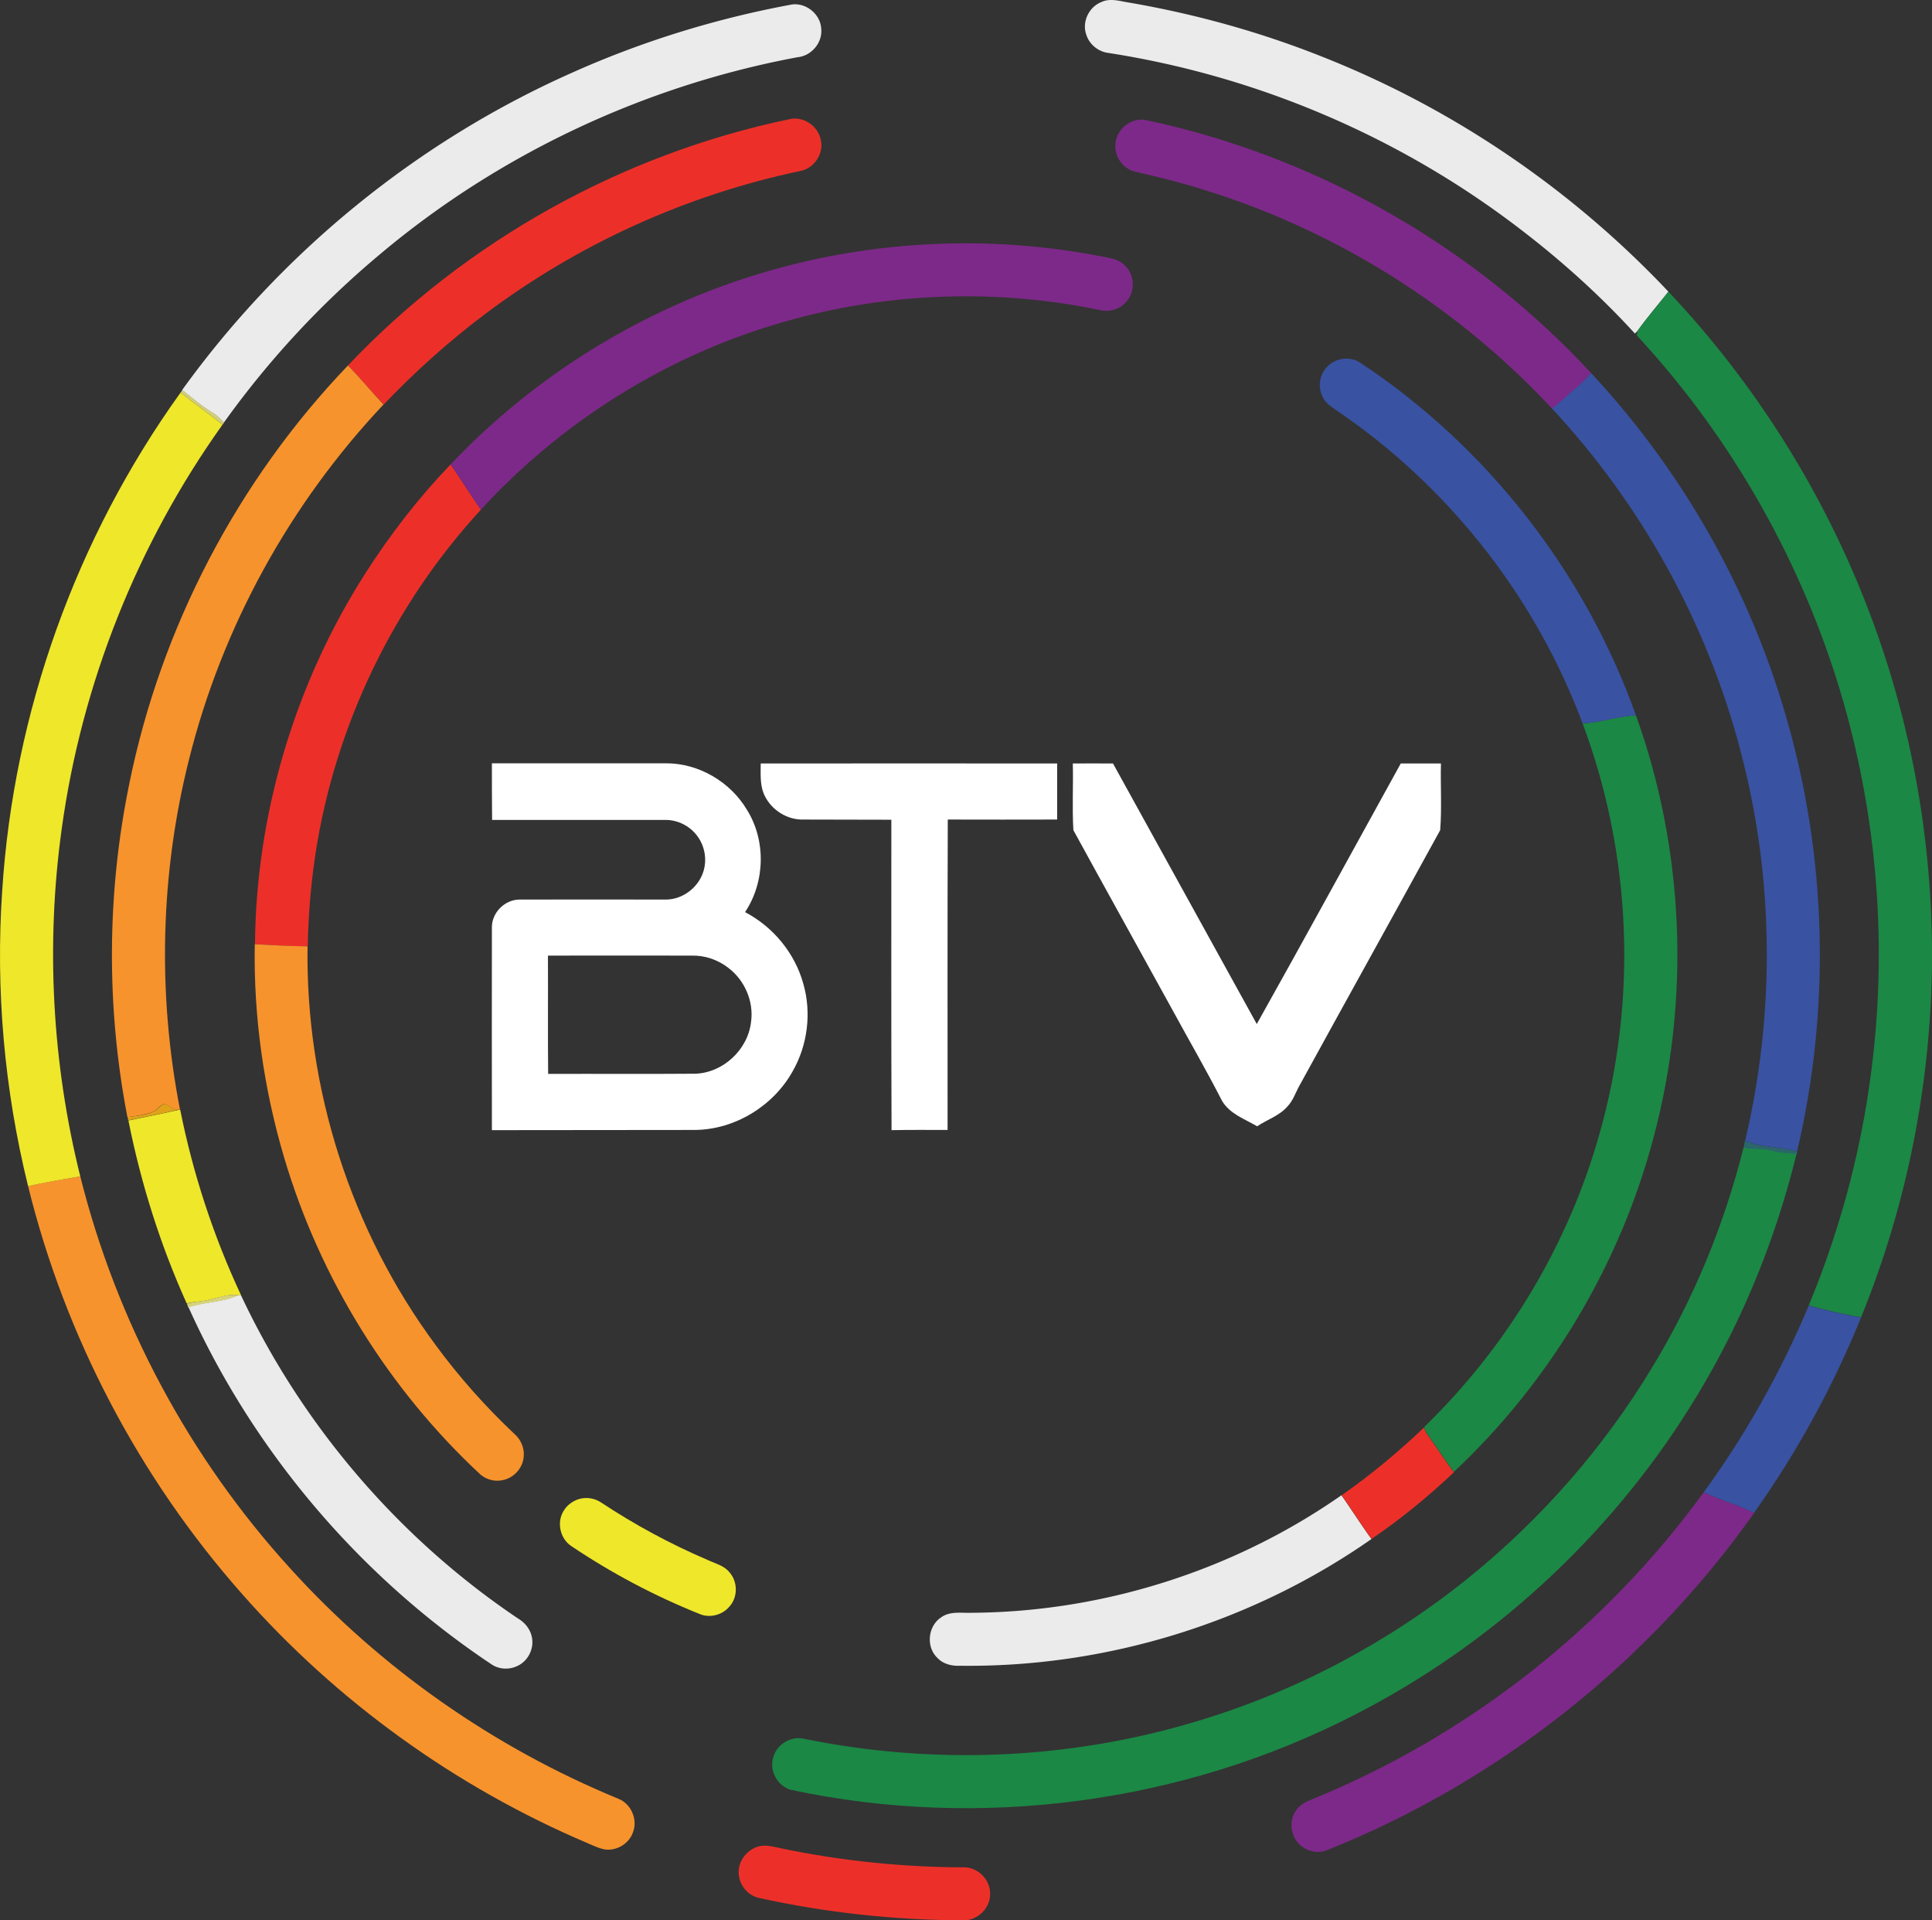 <svg xmlns="http://www.w3.org/2000/svg" version="1.1" id="Capa_1" x="0" y="0" style="enable-background:new 0 0 1000 994" xml:space="preserve" viewBox="0.26 0.2 999.74 993.5"><rect x="0.26" y="0.2" width="999.74" height="993.5" fill="#333333" stroke="none"/><style>.st0{fill:#ebebeb}.st1{fill:#ec3029}.st2{fill:#7d2989}.st3{fill:#1b8845}.st4{fill:#3952a2}.st5{fill:#f7932c}.st7{fill:#efe72a}.st8{fill:#fff}</style><g id="_x23_ebebebff"><path class="st0" d="M562.3 17.9c-2.2-6.5 1.5-14.1 7.8-16.6 4.7-2.3 10-.4 14.8.3 34.1 5.9 67.6 15.2 99.7 28 67.6 26.7 129.1 68.6 179 121.5-5.3 6.7-10.9 13.2-15.9 20.2-.5.5-1 1-1.4 1.5-18.1-19.8-38-37.7-59.3-54-62-47.6-135.9-79.2-213.1-91.2-5.3-.6-10.1-4.5-11.6-9.7zM295.2 38.3C331.6 21.9 369.9 10 409.1 2.7c7.6-1.7 15.7 4.5 16.1 12.3.8 7.2-5 14.1-12.2 14.8-79 14.7-154.1 49.9-215.7 101.6a469.67 469.67 0 0 0-81.1 87.3c-1.7-1.4-3.2-3.1-5-4.4-6-3.5-11.2-8-16.7-12.3 51.1-70.9 121-128.1 200.7-163.7zM123.6 670.2h1.3c31.6 67.3 81.7 125.9 143.5 167.4 3.7 2.2 6.6 5.9 7.2 10.3.9 5.7-2.3 11.8-7.6 14.2-4.3 2.1-9.6 1.8-13.5-.9-68.1-45.4-123.1-110.1-156.7-184.7 8.4-2.9 17.7-2.5 25.8-6.3zM503 834.6c68-.4 135.7-21.9 191.4-60.8 5 7.1 9.7 14.5 14.8 21.6l.8 1C648.1 839.7 572.5 863 497 862c-4.3.2-8.8-.9-11.8-4.2-5.8-5.6-4.8-16.2 1.9-20.7 4.6-3.5 10.6-2.3 15.9-2.5z"/></g><g id="_x23_ec3029ff"><path class="st1" d="M180.3 189.3c61-64.4 141.9-109.5 228.8-127.5 6.9-1.5 14.3 3.5 15.8 10.4 2 7.3-3.4 15.3-10.7 16.5-58.9 12.4-115 37.9-163.1 74.1-18.7 14.1-36.2 29.8-52.3 46.7-6.3-6.6-12.1-13.6-18.5-20.2zM189.2 297c12.9-20.2 27.6-39.2 44.2-56.5 5.4 7.7 10.3 15.7 15.7 23.4-45.3 49.2-75.5 112-85.6 178.1-2.4 15.8-3.7 31.8-4 47.8-9.1 0-18.2-.6-27.3-1.1.6-67.6 20.7-134.8 57-191.7zM694.5 773.8c15.2-10.6 29.5-22.5 42.9-35.3-.2 1.9 1.2 3.4 2.2 4.9 4.4 6.1 8.4 12.5 13 18.5-13.3 12.6-27.5 24.2-42.6 34.5-.2-.3-.6-.8-.8-1-5-7.2-9.7-14.5-14.7-21.6zM392.4 955.6c4.2-1.3 8.6.2 12.7 1 30.9 6.4 62.3 9.6 93.8 9.7 7.3-.2 13.9 6.4 13.7 13.7.2 7.3-6.4 13.8-13.7 13.7-35.6-.1-71.2-3.9-106-11.6-6.6-1.4-11.3-8.4-10.3-15.1.7-5.2 4.8-9.9 9.8-11.4z"/></g><g id="_x23_7d2989ff"><path class="st2" d="M577.5 74.1c.8-7.4 8.3-13.2 15.6-11.8 87.8 18.5 169.5 65 230.5 130.9-2.8 3.2-5.8 6.3-9.2 9-3.8 3-7 6.7-11 9.4-48.1-51.7-109.6-90.8-177-112.2-12.7-4.1-25.5-7.4-38.5-10.3-6.6-1.4-11.4-8.3-10.4-15zM403 139c54.5-14.9 112.5-16.9 168-6 4 .7 8.5 1.4 11.4 4.6 5.2 4.9 5.4 14.1.3 19.1-3.4 3.9-9 5.1-13.9 3.8-55.5-11.5-113.8-8.8-167.9 7.7-58 17.5-110.9 51.1-151.8 95.7-5.3-7.7-10.3-15.7-15.7-23.4 45.8-48.4 105.2-84 169.6-101.5zM679.9 930.8c80.3-32.8 151-88.4 202-158.6 8.5 4.2 17.6 6.5 26.1 10.7-54.9 77.7-132.5 139.1-220.8 174.4-4.9 2.1-10.9.8-14.6-3-4.6-4.4-5.4-12.2-1.7-17.4 2-3.2 5.6-4.8 9-6.1z"/></g><g id="_x23_1b8845ff"><path class="st3" d="M863.6 151.1c44.5 47.1 79.7 102.9 103 163.3 21.8 56.3 33 116.5 33.4 176.8v5.6c-.4 63.2-12.8 126.4-36.7 184.9-9.2-1.5-18.2-3.7-27.1-6.1 17.3-41.6 28.7-85.8 33.5-130.6 7.3-67 .1-135.6-21.1-199.6-21.1-63.5-55.8-122.6-101.4-171.7.2-.8.3-1.7.5-2.5 5-6.8 10.6-13.3 15.9-20.1zM819.2 374.5c9.3-.5 18.3-3.8 27.6-4.2 25 69.4 28.2 146.4 9.3 217.7-17.3 66.1-53.7 127-103.5 173.7-4.6-6-8.6-12.4-13-18.5-1-1.5-2.4-2.9-2.2-4.9 42.7-41.4 74.4-94.1 90.5-151.4 19.8-69.3 16.6-144.8-8.7-212.4z"/><path class="st3" d="M902.5 593.8c5.1.9 10.5.3 15.5 1.8 3.7 1.1 7.5.7 11.2 1.5l.7.1c-11.4 46.6-30.1 91.4-55.7 131.9-42.1 66.9-102.4 122.2-172.8 158.2-89 45.9-194 59.8-291.9 38.9-6.8-1.9-11.2-9.7-9.2-16.5 1.6-6.7 8.8-11.4 15.6-10 67.1 13.8 137.5 10.9 203.1-8.8 51.1-15.2 99.2-40.6 140.8-74.1 37.9-30.5 70.5-67.8 95.6-109.5 21.3-35.1 37.1-73.5 47.1-113.5z"/></g><g id="_x23_3952a2ff"><path class="st4" d="M687 190c4.1-4.5 11.4-5.6 16.6-2.5 65.8 43.3 116.8 108.6 143.2 182.8-9.3.5-18.3 3.7-27.6 4.2C795.5 311 752.4 255.1 697 216.1c-3.3-2.5-6.9-4.4-9.9-7.2-5.1-5-5.2-13.9-.1-18.9z"/><path class="st4" d="M823.6 193.2c46.9 50.3 81.9 111.7 100.9 177.8 21.2 72.8 23.1 151.1 5.7 224.9-8.8-2.6-18.3-1.8-26.9-5.5 15.7-66.4 15-136.6-2.6-202.5-17.3-65.6-51.1-126.7-97.4-176.4 4-2.7 7.3-6.3 11-9.4 3.4-2.6 6.4-5.7 9.3-8.9zM881.9 772.2c21.8-29.9 40-62.4 54.3-96.5 9 2.4 18 4.6 27.1 6.1-14.5 35.7-33.1 69.7-55.4 101.1-8.4-4.2-17.6-6.6-26-10.7z"/></g><g id="_x23_f7932cff"><path class="st5" d="M67.2 405.5c16.4-80.8 56.1-156.7 113.1-216.2 6.4 6.5 12.2 13.6 18.4 20.2-48.4 51.3-83.5 115-100.6 183.5-14.9 59.1-16.4 121.4-4.7 181.2l-1.2.2c-2.4-.3-4.4-1.8-6.4-3.1-2.7.2-4 3.1-6.3 4.1-4.2 1.6-8.8 2.2-13.3 2.8-11-56.9-10.7-115.9 1-172.7zM132.1 488.7c9.1.5 18.2 1 27.3 1.1-1.1 73.6 22.5 147.2 66.3 206.3 12.2 16.6 26 32.1 41 46.2 3 2.7 4.8 6.7 4.6 10.8-.1 5.9-4.5 11.3-10.2 12.7-4.2 1.2-8.9.1-12.2-2.7-47.7-44.3-83.1-101.6-101.6-164-10.6-35.8-15.9-73.2-15.2-110.4zM14.8 613.9c8.9-2.2 18-3.5 27-5.1C60.6 684 98.2 754.3 150.4 811.6c46.8 51.7 105.4 92.7 169.8 119.2 6.5 2.5 10.1 10.5 7.7 17.1-1.9 5.9-8.1 9.8-14.2 9.2-3.4-.5-6.5-2.1-9.6-3.4-68.2-29-129.8-73.4-178.8-129.1-53-60-91.3-132.9-110.5-210.7z"/></g><path d="M93.7 203.3c.2-.3.7-.9.9-1.3 5.4 4.3 10.7 8.8 16.7 12.3 1.8 1.3 3.3 3 5 4.4l-.9 1.2c-7.1-5.7-14.6-10.9-21.7-16.6z" style="opacity:.93;fill:#ddd982;enable-background:new" id="_x23_ddd982ee"/><g id="_x23_efe72aff"><path class="st7" d="M1.4 461c5.9-92.3 38.3-182.6 92.3-257.7 7.1 5.7 14.6 10.9 21.7 16.6-44 61.6-72.9 134-83.2 209.1-8.3 59.8-5 121.2 9.6 179.8-9 1.6-18.1 3-27 5.1C2.5 564-2.1 512.2 1.4 461zM92.3 574.5l1.2-.2c6.6 33.1 17.2 65.4 31.5 96h-1.3c-4.9-.8-9.6 1.1-14.3 2.1-4.1 1.3-8.4 1-12.5 2.2-13.7-30.3-23.7-62.1-30.2-94.7 8.5-1.8 17.1-3.4 25.6-5.4zM300.4 775.6c3.8-.9 7.8-.2 11 2 17.4 11.5 35.9 21.5 55.1 29.7 3.8 1.8 8.3 2.8 11.1 6.2 4.5 4.9 4.6 13.1 0 18-3.7 4.4-10.4 6-15.6 3.6-23.2-9.3-45.4-21.1-66.1-35-5.8-3.8-7.7-12.3-4-18.2 1.8-3.1 5-5.4 8.5-6.3z"/></g><g id="_x23_000000ff"><path class="st8" d="M254.8 395.1H345c16.9 0 33.2 9.6 41.8 24.1 9.9 15.9 9.4 37.3-1 52.9 14.5 7.6 25.7 21.1 30.1 36.9 4.4 15.1 2.3 31.9-5.5 45.5-10 17.9-29.7 30-50.3 30.3-35.1.1-70.2 0-105.3.1-.1-34.9 0-69.8 0-104.7-.2-7.7 6.6-14.6 14.3-14.6 25.3-.1 50.6 0 75.9 0 8.6-.1 16.6-6.2 19.2-14.4 1.9-5.9.9-12.5-2.5-17.6-3.8-5.8-10.6-9.4-17.6-9.2h-89.2c-.1-9.9-.1-19.6-.1-29.3m29 99.5c.1 20.4-.1 40.8.1 61.2 25.4-.1 50.8.1 76.2-.1 14.4-.5 27.2-12.5 28.8-26.8 1.5-10.6-3.3-21.6-11.8-28-5.4-4.2-12.2-6.5-19-6.3-24.8 0-49.5-.1-74.3 0zM393.9 395.2c51.1-.1 102.3 0 153.4 0v29c-18.9 0-37.7.1-56.6 0-.2 53.5-.1 107.1-.1 160.6-9.7 0-19.3-.1-29 .1-.2-53.5-.1-107.1-.1-160.6-15.5-.1-31 0-46.6-.1-8.5-.2-16.5-5.9-19.6-13.8-1.8-4.8-1.4-10.1-1.4-15.2zM555.4 395.2c6.9-.1 13.9 0 20.8 0C601 440.1 625.8 485 650.6 530c25.1-44.8 49.7-89.9 74.5-134.8h20.8c-.3 11.5.5 23.1-.4 34.5-24.4 44.5-49.1 88.9-73.5 133.4-1.6 3.2-2.9 6.8-5.5 9.5-4.2 4.9-10.5 6.8-15.7 10.3-6.5-3.8-14.2-6.4-18.2-13.2-8.2-16-17.2-31.5-25.8-47.3-17-30.9-34.2-61.8-51.1-92.7-.7-11.6 0-23.1-.3-34.5z"/></g><path d="M79.6 575.4c2.3-1 3.7-3.9 6.3-4.1 2 1.3 4 2.8 6.4 3.1-8.5 2.1-17.1 3.6-25.7 5.4-.1-.4-.2-1.3-.3-1.7 4.5-.4 9.1-1 13.3-2.7z" style="fill:#dfa219" id="_x23_dfa219ff"/><path d="m903.2 590.4.2.1c8.5 3.7 18 2.8 26.9 5.5l-.2 1.4-.8-.1c-3.7-.8-7.6-.4-11.2-1.5-5-1.5-10.4-.9-15.5-1.8.1-1.3.3-2.5.6-3.6z" style="opacity:.96;fill:#2b686d;enable-background:new" id="_x23_2b686df4"/><path d="M109.4 672.4c4.7-1.1 9.4-2.9 14.3-2.1-8.1 3.8-17.4 3.4-25.8 6.3l-.2.1c-.2-.5-.5-1.5-.7-2 4-1.3 8.3-1.1 12.4-2.3z" style="opacity:.95;fill:#dfdc7e;enable-background:new" id="_x23_dfdc7ef1"/></svg>